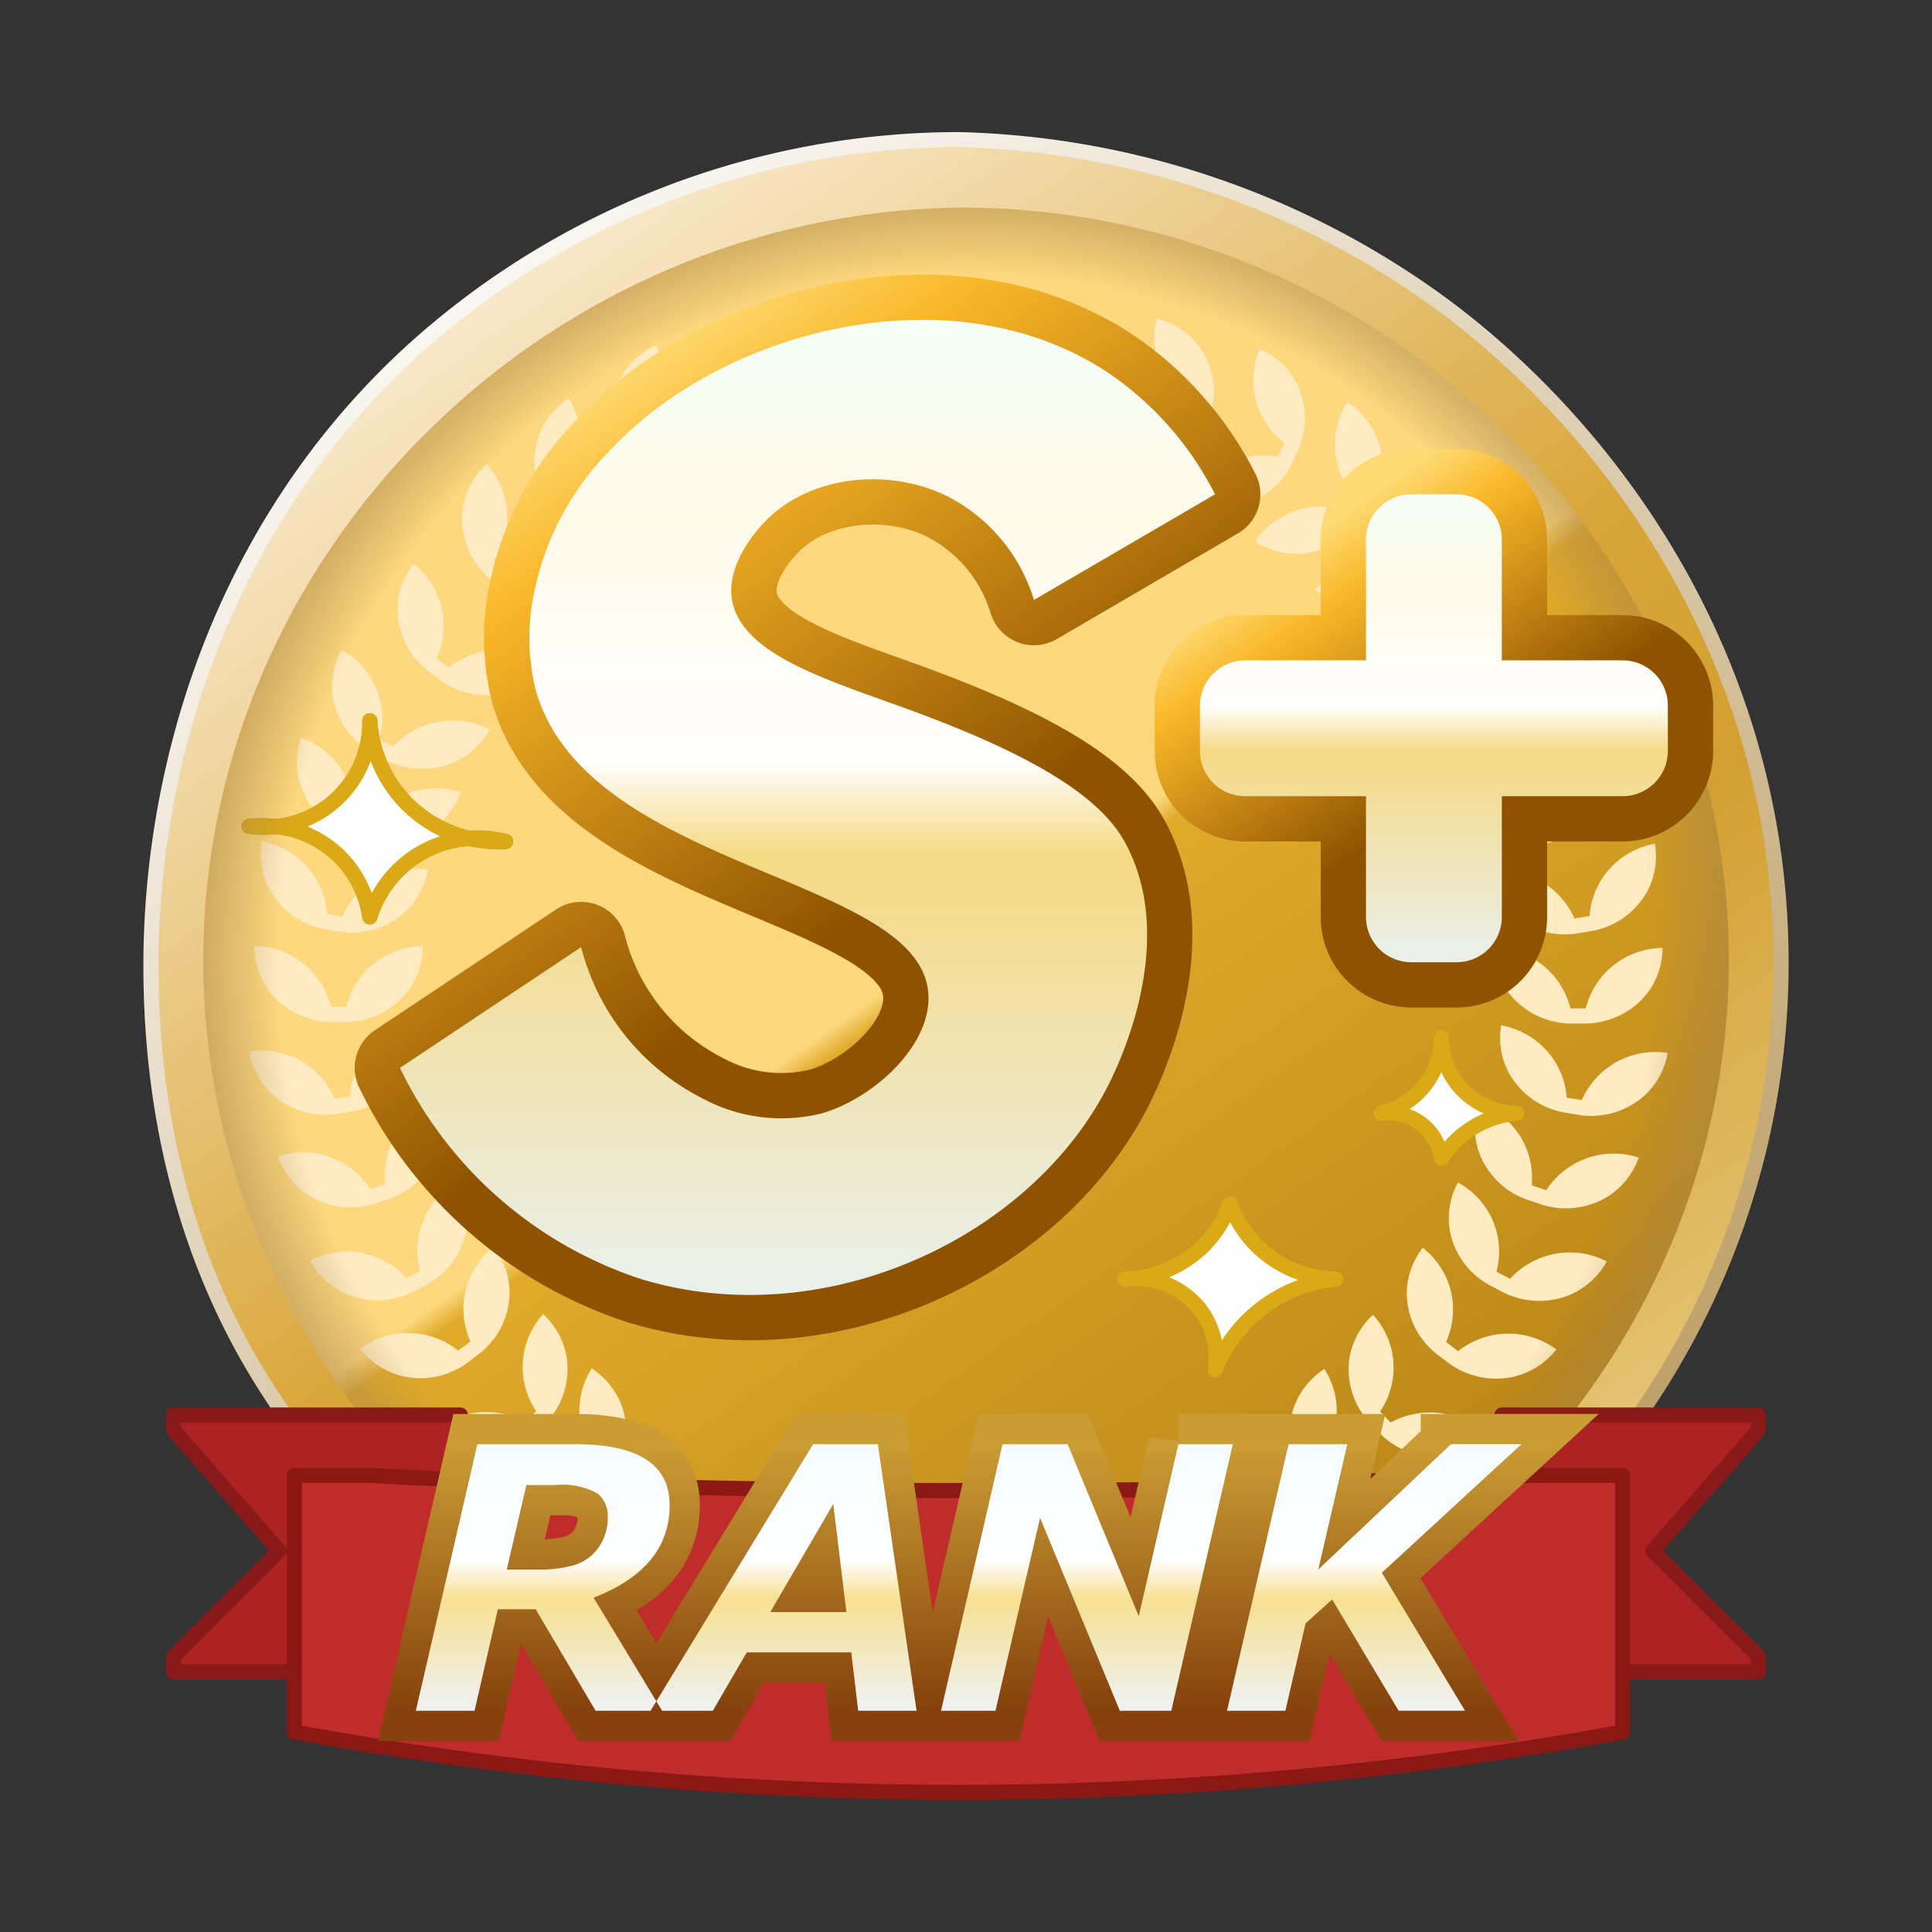 <svg xmlns="http://www.w3.org/2000/svg" xmlns:xlink="http://www.w3.org/1999/xlink" width="128" height="128"><rect width="100%" height="100%" fill="#333333" stroke="none"/><defs><linearGradient id="c" x1="101.611" y1="116" x2="27.389" y2="10" gradientUnits="userSpaceOnUse"><stop offset="0" stop-color="#b79658"/><stop offset="1" stop-color="#fff"/></linearGradient><linearGradient id="d" x1="101.611" y1="116" x2="27.389" y2="10" gradientUnits="userSpaceOnUse"><stop offset="0" stop-color="#ecd290"/><stop offset=".354" stop-color="#d29f30"/><stop offset=".497" stop-color="#d9a63a"/><stop offset="1" stop-color="#fff6e6"/></linearGradient><linearGradient id="e" x1="99.51" y1="114" x2="29.49" y2="14" gradientUnits="userSpaceOnUse"><stop offset="0" stop-color="#b07c11"/><stop offset=".499" stop-color="#e0aa2a"/><stop offset=".513" stop-color="#fdd87e"/><stop offset="1" stop-color="#fdd87e"/></linearGradient><linearGradient id="g" x1="64.672" y1="113.594" x2="64.672" y2="95.938" gradientUnits="userSpaceOnUse"><stop offset="0" stop-color="#86410c"/><stop offset=".001" stop-color="#86410c"/><stop offset=".989" stop-color="#c99c34"/><stop offset="1" stop-color="#c99c34"/></linearGradient><linearGradient id="h" x1="64.672" y1="113.594" x2="64.672" y2="95.938" gradientUnits="userSpaceOnUse"><stop offset="0" stop-color="#eef2f4"/><stop offset=".418" stop-color="#f7e092"/><stop offset=".568" stop-color="#fff"/><stop offset="1" stop-color="#f5fcff"/></linearGradient><linearGradient id="a" x1="76.625" y1="86.063" x2="31.375" y2="21.438" gradientUnits="userSpaceOnUse"><stop offset="0" stop-color="#8f5300"/><stop offset=".4" stop-color="#8f5300"/><stop offset=".781" stop-color="#f9b728"/><stop offset=".9" stop-color="#fedb75"/><stop offset="1" stop-color="#fedb75"/></linearGradient><linearGradient id="b" x1="54" y1="86.063" x2="54" y2="21.438" gradientUnits="userSpaceOnUse"><stop offset="0" stop-color="#eaf0ed"/><stop offset=".451" stop-color="#f5d983"/><stop offset=".549" stop-color="#fff"/><stop offset=".799" stop-color="#fff9e9"/><stop offset="1" stop-color="#f4fff6"/></linearGradient><linearGradient id="i" x1="106.353" y1="64" x2="84.647" y2="33" xlink:href="#a"/><linearGradient id="j" x1="95.5" y1="64" x2="95.5" y2="33" xlink:href="#b"/><radialGradient id="f" cx="64.5" cy="64" r="61.039" gradientUnits="userSpaceOnUse"><stop offset="0" stop-color="#3e383f" stop-opacity="0"/><stop offset=".747" stop-color="#a07e49" stop-opacity="0"/><stop offset=".896" stop-color="#b38c4b"/><stop offset="1" stop-color="#c1964c"/></radialGradient></defs><path d="M107 96c-10.351 13.118-26.4 20.1-43 20-18.671-.772-36.466-9.3-46-25-4.267-7.03-7.04-16.068-7-27 .046-12.479 4.3-28.3 17-40a53.473 53.473 0 0 1 36-14 56 56 0 0 1 32 11c11.376 8.531 22 23.68 22 43a51.811 51.811 0 0 1-11 32Z" transform="translate(-.5 -.25)" style="fill-rule:evenodd;stroke-width:2px;stroke:url(#c);stroke-linecap:round;stroke-linejoin:round;fill:none"/><path d="M107 96c-10.351 13.118-26.4 20.1-43 20-18.671-.772-36.466-9.3-46-25-4.267-7.03-7.04-16.068-7-27 .046-12.479 4.3-28.3 17-40a53.473 53.473 0 0 1 36-14 56 56 0 0 1 32 11c11.376 8.531 22 23.68 22 43a51.811 51.811 0 0 1-11 32Z" transform="translate(-.5 -.25)" style="fill:url(#d);fill-rule:evenodd"/><path d="M64 14c-27.073.444-48.976 22.066-50 48-1.081 27.37 21.407 51.487 50 52 29.007.024 52.093-24.314 51-52-1.036-26.251-23.518-48.066-51-48Z" transform="translate(-.5 -.25)" style="fill:url(#e);fill-rule:evenodd"/><path d="M105.563 68.06h-1.018a5.288 5.288 0 0 1-4.07-2.005 5 5 0 0 1-1.017-3.008 5.382 5.382 0 0 1 3.052 1 5.259 5.259 0 0 1 2.035 3.008h1.018a5.259 5.259 0 0 1 2.037-3.005 5.381 5.381 0 0 1 3.052-1 5 5 0 0 1-1.017 3.008 5.288 5.288 0 0 1-4.072 2.002Zm.419-6.135-1 .168a5.314 5.314 0 0 1-4.354-1.3 5.026 5.026 0 0 1-1.515-2.8 5.4 5.4 0 0 1 3.18.484 5.3 5.3 0 0 1 2.518 2.629l1-.168a5.225 5.225 0 0 1 1.494-3.3 5.351 5.351 0 0 1 2.838-1.493 4.973 4.973 0 0 1-.491 3.133 5.254 5.254 0 0 1-3.67 2.647Zm-1.59-6.265-.962.328a5.327 5.327 0 0 1-4.512-.583 5.057 5.057 0 0 1-1.96-2.514 5.4 5.4 0 0 1 3.218-.036 5.332 5.332 0 0 1 2.921 2.186l.962-.328a5.2 5.2 0 0 1 .925-3.5 5.318 5.318 0 0 1 2.551-1.931 4.972 4.972 0 0 1 .037 3.17 5.221 5.221 0 0 1-3.18 3.209Zm-1.582-5.377-.893.479a5.332 5.332 0 0 1-4.548.154 5.092 5.092 0 0 1-2.352-2.164 5.364 5.364 0 0 1 6.414 1.129l.894-.479a5.2 5.2 0 0 1 .329-3.6 5.287 5.287 0 0 1 2.2-2.317 4.978 4.978 0 0 1 .564 3.121 5.183 5.183 0 0 1-2.608 3.678Zm-4.44-4.845a5.322 5.322 0 0 1-4.463.875 5.126 5.126 0 0 1-2.675-1.761 5.369 5.369 0 0 1 6.514.095l.8-.615a5.194 5.194 0 0 1-.264-3.605 5.248 5.248 0 0 1 1.787-2.636 5 5 0 0 1 1.068 2.991 5.153 5.153 0 0 1-1.968 4.043Zm-3.552-6.414a5.3 5.3 0 0 1-4.257 1.585 5.156 5.156 0 0 1-2.933-1.3 5.351 5.351 0 0 1 2.819-1.529 5.414 5.414 0 0 1 3.623.569l.691-.736a5.169 5.169 0 0 1 .463-6.4 5.026 5.026 0 0 1 1.551 2.778 5.131 5.131 0 0 1-1.267 4.306Zm-4.141-4.358a5.293 5.293 0 0 1-3.934 2.264 5.165 5.165 0 0 1-3.109-.8 5.34 5.34 0 0 1 2.525-1.972 5.416 5.416 0 0 1 3.668-.036l.558-.84a5.169 5.169 0 0 1-.61-6.391 5.039 5.039 0 0 1 1.993 2.483 5.127 5.127 0 0 1-.533 4.456Zm-4.558-3.754a5.282 5.282 0 0 1-3.519 2.863 5.169 5.169 0 0 1-3.2-.3 5.325 5.325 0 0 1 2.175-2.349 5.413 5.413 0 0 1 3.614-.621l.416-.918a5.173 5.173 0 0 1-1.632-6.211 5.051 5.051 0 0 1 2.367 2.133 5.125 5.125 0 0 1 .193 4.483Zm-5.6-2.493a5.268 5.268 0 0 1-2.984 3.41 5.169 5.169 0 0 1-3.2.242 5.313 5.313 0 0 1 1.746-2.68 5.407 5.407 0 0 1 3.458-1.217l.254-.975a5.18 5.18 0 0 1-2.659-5.85 5.063 5.063 0 0 1 2.694 1.707 5.129 5.129 0 0 1 .948 4.387Zm-8.393 1.85a5.165 5.165 0 0 1-3.116.776 5.3 5.3 0 0 1 1.267-2.934 5.4 5.4 0 0 1 3.2-1.779l.086-1a5.19 5.19 0 0 1-3.612-5.32 5.074 5.074 0 0 1 2.949 1.227 5.135 5.135 0 0 1 1.677 4.161l-.086 1a5.256 5.256 0 0 1-2.363 3.869Zm-14.5-2.383a5.332 5.332 0 0 1 1.264 2.943 5.132 5.132 0 0 1-3.109-.778 5.276 5.276 0 0 1-2.358-3.874l-.081-1.007a5.166 5.166 0 0 1 1.674-4.178 5.049 5.049 0 0 1 2.938-1.235 5.206 5.206 0 0 1-3.6 5.337l.082 1.006a5.376 5.376 0 0 1 3.194 1.786Zm-5.788 1.285a5.331 5.331 0 0 1 1.742 2.688 5.134 5.134 0 0 1-3.2-.243 5.276 5.276 0 0 1-2.969-3.416l-.254-.978a5.166 5.166 0 0 1 .946-4.4 5.05 5.05 0 0 1 2.689-1.722 5.206 5.206 0 0 1-2.654 5.868l.254.978a5.377 5.377 0 0 1 3.45 1.225Zm-5.487 1.742a5.331 5.331 0 0 1 2.17 2.357 5.132 5.132 0 0 1-3.192.3 5.276 5.276 0 0 1-3.51-2.871l-.415-.921a5.166 5.166 0 0 1 .192-4.5 5.049 5.049 0 0 1 2.362-2.14 5.206 5.206 0 0 1-1.629 6.23l.415.921a5.376 5.376 0 0 1 3.612.624Zm-4.571 3.036a5.331 5.331 0 0 1 2.52 1.978 5.132 5.132 0 0 1-3.1.806 5.276 5.276 0 0 1-3.925-2.271l-.557-.843a5.166 5.166 0 0 1-.531-4.469 5.049 5.049 0 0 1 1.988-2.491 5.206 5.206 0 0 1-.608 6.411l.557.843a5.377 5.377 0 0 1 3.66.036Zm-7.893 4.2a5.331 5.331 0 0 1 6.428.963 5.132 5.132 0 0 1-2.926 1.309 5.276 5.276 0 0 1-4.247-1.59l-.686-.731a5.166 5.166 0 0 1-1.265-4.32 5.049 5.049 0 0 1 1.549-2.79 5.206 5.206 0 0 1 .462 6.423Zm-.2 5.171a5.349 5.349 0 0 1 3.029 1.055 5.112 5.112 0 0 1-2.669 1.767 5.288 5.288 0 0 1-4.453-.877l-.8-.617a5.181 5.181 0 0 1-1.958-4.048 5.032 5.032 0 0 1 1.065-3 5.213 5.213 0 0 1 1.52 6.261l.8.617a5.366 5.366 0 0 1 3.479-1.155Zm-3.909 4.711a5.361 5.361 0 0 1 3.161.557 5.091 5.091 0 0 1-2.347 2.17 5.293 5.293 0 0 1-4.538-.154l-.892-.48a5.2 5.2 0 0 1-2.6-3.688 5.021 5.021 0 0 1 .563-3.131 5.226 5.226 0 0 1 2.52 5.936l.892.48a5.349 5.349 0 0 1 3.25-1.687Zm-5.852 6.539.959.33a5.321 5.321 0 0 1 6.125-2.157 5.068 5.068 0 0 1-1.956 2.522 5.291 5.291 0 0 1-4.5.585l-.959-.329A5.222 5.222 0 0 1 20.42 52.3a5.016 5.016 0 0 1 .037-3.18A5.311 5.311 0 0 1 23 51.061a5.245 5.245 0 0 1 .926 3.509Zm-1.749 6.243 1 .169a5.3 5.3 0 0 1 2.513-2.637 5.361 5.361 0 0 1 3.173-.485 5.047 5.047 0 0 1-1.512 2.806 5.282 5.282 0 0 1-4.344 1.308l-1-.169a5.245 5.245 0 0 1-3.663-2.658 5.02 5.02 0 0 1-.49-3.147 5.333 5.333 0 0 1 2.832 1.5 5.26 5.26 0 0 1 1.491 3.313Zm.248 6.14h1.015a5.28 5.28 0 0 1 2.03-3.017 5.35 5.35 0 0 1 3.046-1.006 5.031 5.031 0 0 1-1.016 3.017 5.265 5.265 0 0 1-4.061 2.011h-1.014a5.265 5.265 0 0 1-4.061-2.011 5.031 5.031 0 0 1-1.015-3.017 5.35 5.35 0 0 1 3.046 1.006 5.28 5.28 0 0 1 2.03 3.017Zm-2.247 3.453a5.3 5.3 0 0 1 2.506 2.643l1-.166a5.259 5.259 0 0 1 1.5-3.308 5.333 5.333 0 0 1 2.836-1.49 5.02 5.02 0 0 1-.5 3.142 5.245 5.245 0 0 1-3.669 2.649l-1 .166a5.281 5.281 0 0 1-4.341-1.319 5.047 5.047 0 0 1-1.5-2.809 5.362 5.362 0 0 1 3.168.492Zm1.95 6.429a5.326 5.326 0 0 1 2.91 2.2l.962-.326a5.245 5.245 0 0 1 .931-3.507 5.311 5.311 0 0 1 2.551-1.931 5.017 5.017 0 0 1 .029 3.18 5.223 5.223 0 0 1-3.181 3.209l-.96.327a5.291 5.291 0 0 1-4.5-.6 5.068 5.068 0 0 1-1.949-2.527 5.365 5.365 0 0 1 3.207-.025Zm2.072 6.388a5.348 5.348 0 0 1 3.232 1.7l.894-.477a5.227 5.227 0 0 1 2.543-5.926 5.02 5.02 0 0 1 .551 3.133 5.2 5.2 0 0 1-2.612 3.678l-.894.477a5.293 5.293 0 0 1-4.538.137 5.09 5.09 0 0 1-2.338-2.179 5.36 5.36 0 0 1 3.162-.543Zm6.666 6.51.8-.614a5.214 5.214 0 0 1 1.539-6.257 5.032 5.032 0 0 1 1.057 3 5.181 5.181 0 0 1-1.975 4.05l-.8.614a5.288 5.288 0 0 1-4.456.865 5.113 5.113 0 0 1-2.664-1.775 5.334 5.334 0 0 1 6.499.117Zm.848 4.167a5.376 5.376 0 0 1 3.614.575l.69-.738a5.206 5.206 0 0 1 .471-6.422 5.049 5.049 0 0 1 1.544 2.785 5.166 5.166 0 0 1-1.27 4.318l-.69.738a5.276 5.276 0 0 1-4.249 1.584 5.132 5.132 0 0 1-2.924-1.309 5.331 5.331 0 0 1 2.814-1.531Zm4.4 4.3a5.38 5.38 0 0 1 3.66-.034l.555-.842a5.206 5.206 0 0 1-.624-6.41 5.07 5.07 0 0 1 1.995 2.495 5.157 5.157 0 0 1-.521 4.468l-.555.842a5.26 5.26 0 0 1-3.921 2.268 5.15 5.15 0 0 1-3.105-.808 5.308 5.308 0 0 1 2.518-1.979Zm52.126-7.255a5.169 5.169 0 0 1-.626 6.39l.556.839a5.419 5.419 0 0 1 3.669.034 5.317 5.317 0 0 1 2.521 1.97 5.182 5.182 0 0 1-3.112.806 5.275 5.275 0 0 1-3.929-2.261l-.556-.839a5.118 5.118 0 0 1-.522-4.454 5.06 5.06 0 0 1 2.001-2.482Zm2.951 3.495a5.132 5.132 0 0 1-1.273-4.3 5.026 5.026 0 0 1 1.548-2.779 5.169 5.169 0 0 1 .472 6.4l.693.739a5.414 5.414 0 0 1 3.622-.573 5.352 5.352 0 0 1 2.821 1.525 5.156 5.156 0 0 1-2.931 1.309 5.3 5.3 0 0 1-4.259-1.579Zm4.483-4.494a5.155 5.155 0 0 1-1.974-4.034 5 5 0 0 1 1.059-2.994 5.248 5.248 0 0 1 1.8 2.631 5.194 5.194 0 0 1-.253 3.606l.794.612a5.368 5.368 0 0 1 6.514-.113 5.124 5.124 0 0 1-2.67 1.769 5.323 5.323 0 0 1-4.466-.862Zm4.386-4.092-.9-.475a5.186 5.186 0 0 1-2.618-3.667 4.982 4.982 0 0 1 .552-3.123A5.284 5.284 0 0 1 99.3 80.9a5.2 5.2 0 0 1 .344 3.6l.9.475a5.363 5.363 0 0 1 6.409-1.153 5.088 5.088 0 0 1-2.343 2.172 5.33 5.33 0 0 1-4.548-.137Zm2.552-5.806-.962-.326a5.221 5.221 0 0 1-3.189-3.2 4.976 4.976 0 0 1 .029-3.17 5.321 5.321 0 0 1 2.557 1.925 5.206 5.206 0 0 1 .933 3.5l.962.326a5.337 5.337 0 0 1 2.917-2.193 5.4 5.4 0 0 1 3.217.029 5.059 5.059 0 0 1-1.954 2.519 5.326 5.326 0 0 1-4.508.593Zm2.521-5.927-1-.166a5.256 5.256 0 0 1-3.678-2.64 4.982 4.982 0 0 1-.5-3.132 5.358 5.358 0 0 1 2.843 1.486 5.236 5.236 0 0 1 1.5 3.3l1 .166a5.3 5.3 0 0 1 2.512-2.635 5.4 5.4 0 0 1 3.179-.492 5.025 5.025 0 0 1-1.508 2.8 5.314 5.314 0 0 1-4.346 1.316Z" transform="translate(-.5 -.25)" style="fill:#feebc1;fill-rule:evenodd"/><path d="M98 75a6.528 6.528 0 0 0-2 2 3.559 3.559 0 0 0-1-2 3.655 3.655 0 0 0-3-1 5.215 5.215 0 0 0 4-5 5.033 5.033 0 0 0 1 3 5.17 5.17 0 0 0 4 2 6.537 6.537 0 0 0-3 1ZM84 87a9.635 9.635 0 0 0-3 4 5.3 5.3 0 0 0-1-4 5.415 5.415 0 0 0-5-2 7.779 7.779 0 0 0 5-2 7.6 7.6 0 0 0 2-3 7.6 7.6 0 0 0 2 3 7.779 7.779 0 0 0 5 2 9.641 9.641 0 0 0-5 2ZM28 57a7.509 7.509 0 0 0-3 4 6.984 6.984 0 0 0-6.192-5.987A6.917 6.917 0 0 0 25 48a8.5 8.5 0 0 0 6.587 7.794A7.435 7.435 0 0 0 28 57Zm-11-2a7.781 7.781 0 0 1 1.808.013A7.283 7.283 0 0 1 17 55Zm17 1a8.611 8.611 0 0 1-2.413-.206A7.78 7.78 0 0 1 34 56Z" transform="translate(-.5 -.25)" style="stroke-width:1px;stroke:#bc901d;fill-rule:evenodd;stroke-linecap:round;stroke-linejoin:round;fill:none"/><path d="M98 75a6.528 6.528 0 0 0-2 2 3.559 3.559 0 0 0-1-2 3.655 3.655 0 0 0-3-1 5.215 5.215 0 0 0 4-5 5.033 5.033 0 0 0 1 3 5.17 5.17 0 0 0 4 2 6.537 6.537 0 0 0-3 1ZM84 87a9.635 9.635 0 0 0-3 4 5.3 5.3 0 0 0-1-4 5.415 5.415 0 0 0-5-2 7.779 7.779 0 0 0 5-2 7.6 7.6 0 0 0 2-3 7.6 7.6 0 0 0 2 3 7.779 7.779 0 0 0 5 2 9.641 9.641 0 0 0-5 2ZM28 57a7.509 7.509 0 0 0-3 4 6.984 6.984 0 0 0-6.192-5.987A6.917 6.917 0 0 0 25 48a8.5 8.5 0 0 0 6.587 7.794A7.435 7.435 0 0 0 28 57Zm-11-2a7.781 7.781 0 0 1 1.808.013A7.283 7.283 0 0 1 17 55Zm17 1a8.611 8.611 0 0 1-2.413-.206A7.78 7.78 0 0 1 34 56Z" transform="translate(-.5 -.25)" style="fill:#fefefe;stroke:#dba916;stroke-width:1px;fill-rule:evenodd;stroke-linecap:round;stroke-linejoin:round"/><path d="M64 14c-27.073.444-48.976 22.066-50 48-1.081 27.37 21.407 51.487 50 52 29.007.024 52.093-24.314 51-52-1.036-26.251-23.518-48.066-51-48Z" transform="translate(-.5 -.25)" style="fill:url(#f);fill-rule:evenodd"/><path d="M117 111h-17V94h17v1l-7 8 7 7v1Zm-105-1 7-7-7-8v-1h19v17H12v-1Z" transform="translate(-.5 -.25)" style="fill:#ad2323;stroke:#8a1a1a;stroke-width:1px;fill-rule:evenodd;stroke-linecap:round;stroke-linejoin:round"/><path d="M20 98h5a747.02 747.02 0 0 0 39 1c7.056 0 15.792-.027 20.488-.272C90.825 98.4 97.118 98 103 98h5v17a243.743 243.743 0 0 1-44 4 243.743 243.743 0 0 1-44-4V98Z" transform="translate(-.5 -.25)" style="fill:#bf2c2b;stroke:#8a1815;stroke-width:1px;fill-rule:evenodd;stroke-linecap:round;stroke-linejoin:round"/><path d="M44.866 99.974q0-4.043-6.258-4.043h-6.48l-4.078 17.661h3.89l1.547-6.727h2.5l3.973 6.727h4.406l-4.539-7.492q5.039-1.953 5.039-6.126Zm-7.559-1.336a4.779 4.779 0 0 1 2.766.551 1.865 1.865 0 0 1 .691 1.547 3.367 3.367 0 0 1-.633 2.069 3.068 3.068 0 0 1-1.594 1.142 8.578 8.578 0 0 1-2.449.293h-2.015l1.3-5.6h1.934Zm21.353-2.706h-4.29l-10.77 17.66h4.125l2.25-3.868H56.9l.457 3.868h3.867Zm-7.125 11.121 4.172-7.161.867 7.161h-5.039ZM78.57 95.932l-2.625 11.391-4.711-11.391h-4.312l-4.078 17.661h3.609l2.953-12.786 5.285 12.786H78.1l4.078-17.66H78.57Zm18.059 0-8.789 8.3 1.922-8.3h-3.891l-4.078 17.661h3.867L87 107.8l1.758-1.582 4.406 7.371h4.395l-5.508-9.141 9.246-8.519h-4.668Z" transform="translate(-.5 -.25)" style="stroke-width:4px;stroke:url(#g);fill-rule:evenodd;fill:none"/><path d="M44.866 99.974q0-4.043-6.258-4.043h-6.48l-4.078 17.661h3.89l1.547-6.727h2.5l3.973 6.727h4.406l-4.539-7.492q5.039-1.953 5.039-6.126Zm-7.559-1.336a4.779 4.779 0 0 1 2.766.551 1.865 1.865 0 0 1 .691 1.547 3.367 3.367 0 0 1-.633 2.069 3.068 3.068 0 0 1-1.594 1.142 8.578 8.578 0 0 1-2.449.293h-2.015l1.3-5.6h1.934Zm21.353-2.706h-4.29l-10.77 17.66h4.125l2.25-3.868H56.9l.457 3.868h3.867Zm-7.125 11.121 4.172-7.161.867 7.161h-5.039ZM78.57 95.932l-2.625 11.391-4.711-11.391h-4.312l-4.078 17.661h3.609l2.953-12.786 5.285 12.786H78.1l4.078-17.66H78.57Zm18.059 0-8.789 8.3 1.922-8.3h-3.891l-4.078 17.661h3.867L87 107.8l1.758-1.582 4.406 7.371h4.395l-5.508-9.141 9.246-8.519h-4.668Z" transform="translate(-.5 -.25)" style="fill:url(#h);fill-rule:evenodd"/><path d="m69 40 12-7a21.45 21.45 0 0 0-7-8c-10.236-6.872-25.465-3.02-33 5a18.669 18.669 0 0 0-5 9 14.518 14.518 0 0 0 0 7c3.431 11.921 25.31 12.226 26 20 .3 3.349-3.429 6.919-7 8a11.043 11.043 0 0 1-8-1 15.566 15.566 0 0 1-8-10l-12 8a27.071 27.071 0 0 0 16 14c12.164 3.678 25.91-2.765 31-13 1.238-2.489 4.338-9.972 1-16-1.845-3.331-7-6.126-15-9-5.23-1.878-10.394-3.547-11-7-.33-1.881.907-3.791 2-5 2.9-3.205 8.091-3.785 12-2a11.4 11.4 0 0 1 6 7Z" transform="translate(-.5 -.25)" style="stroke:url(#a);stroke-width:6px;fill-rule:evenodd;stroke-linecap:round;stroke-linejoin:round;fill:none"/><path d="m69 40 12-7a21.45 21.45 0 0 0-7-8c-10.236-6.872-25.465-3.02-33 5a18.669 18.669 0 0 0-5 9 14.518 14.518 0 0 0 0 7c3.431 11.921 25.31 12.226 26 20 .3 3.349-3.429 6.919-7 8a11.043 11.043 0 0 1-8-1 15.566 15.566 0 0 1-8-10l-12 8a27.071 27.071 0 0 0 16 14c12.164 3.678 25.91-2.765 31-13 1.238-2.489 4.338-9.972 1-16-1.845-3.331-7-6.126-15-9-5.23-1.878-10.394-3.547-11-7-.33-1.881.907-3.791 2-5 2.9-3.205 8.091-3.785 12-2a11.4 11.4 0 0 1 6 7Z" transform="translate(-.5 -.25)" style="fill:url(#b);fill-rule:evenodd"/><path d="M108 53h-8v8a3 3 0 0 1-3 3h-3a3 3 0 0 1-3-3v-8h-8a3 3 0 0 1-3-3v-3a3 3 0 0 1 3-3h8v-8a3 3 0 0 1 3-3h3a3 3 0 0 1 3 3v8h8a3 3 0 0 1 3 3v3a3 3 0 0 1-3 3Z" transform="translate(-.5 -.25)" style="stroke:url(#i);stroke-width:6px;fill-rule:evenodd;stroke-linecap:round;stroke-linejoin:round;fill:none"/><path d="M108 53h-8v8a3 3 0 0 1-3 3h-3a3 3 0 0 1-3-3v-8h-8a3 3 0 0 1-3-3v-3a3 3 0 0 1 3-3h8v-8a3 3 0 0 1 3-3h3a3 3 0 0 1 3 3v8h8a3 3 0 0 1 3 3v3a3 3 0 0 1-3 3Z" transform="translate(-.5 -.25)" style="fill:url(#j);fill-rule:evenodd"/></svg>